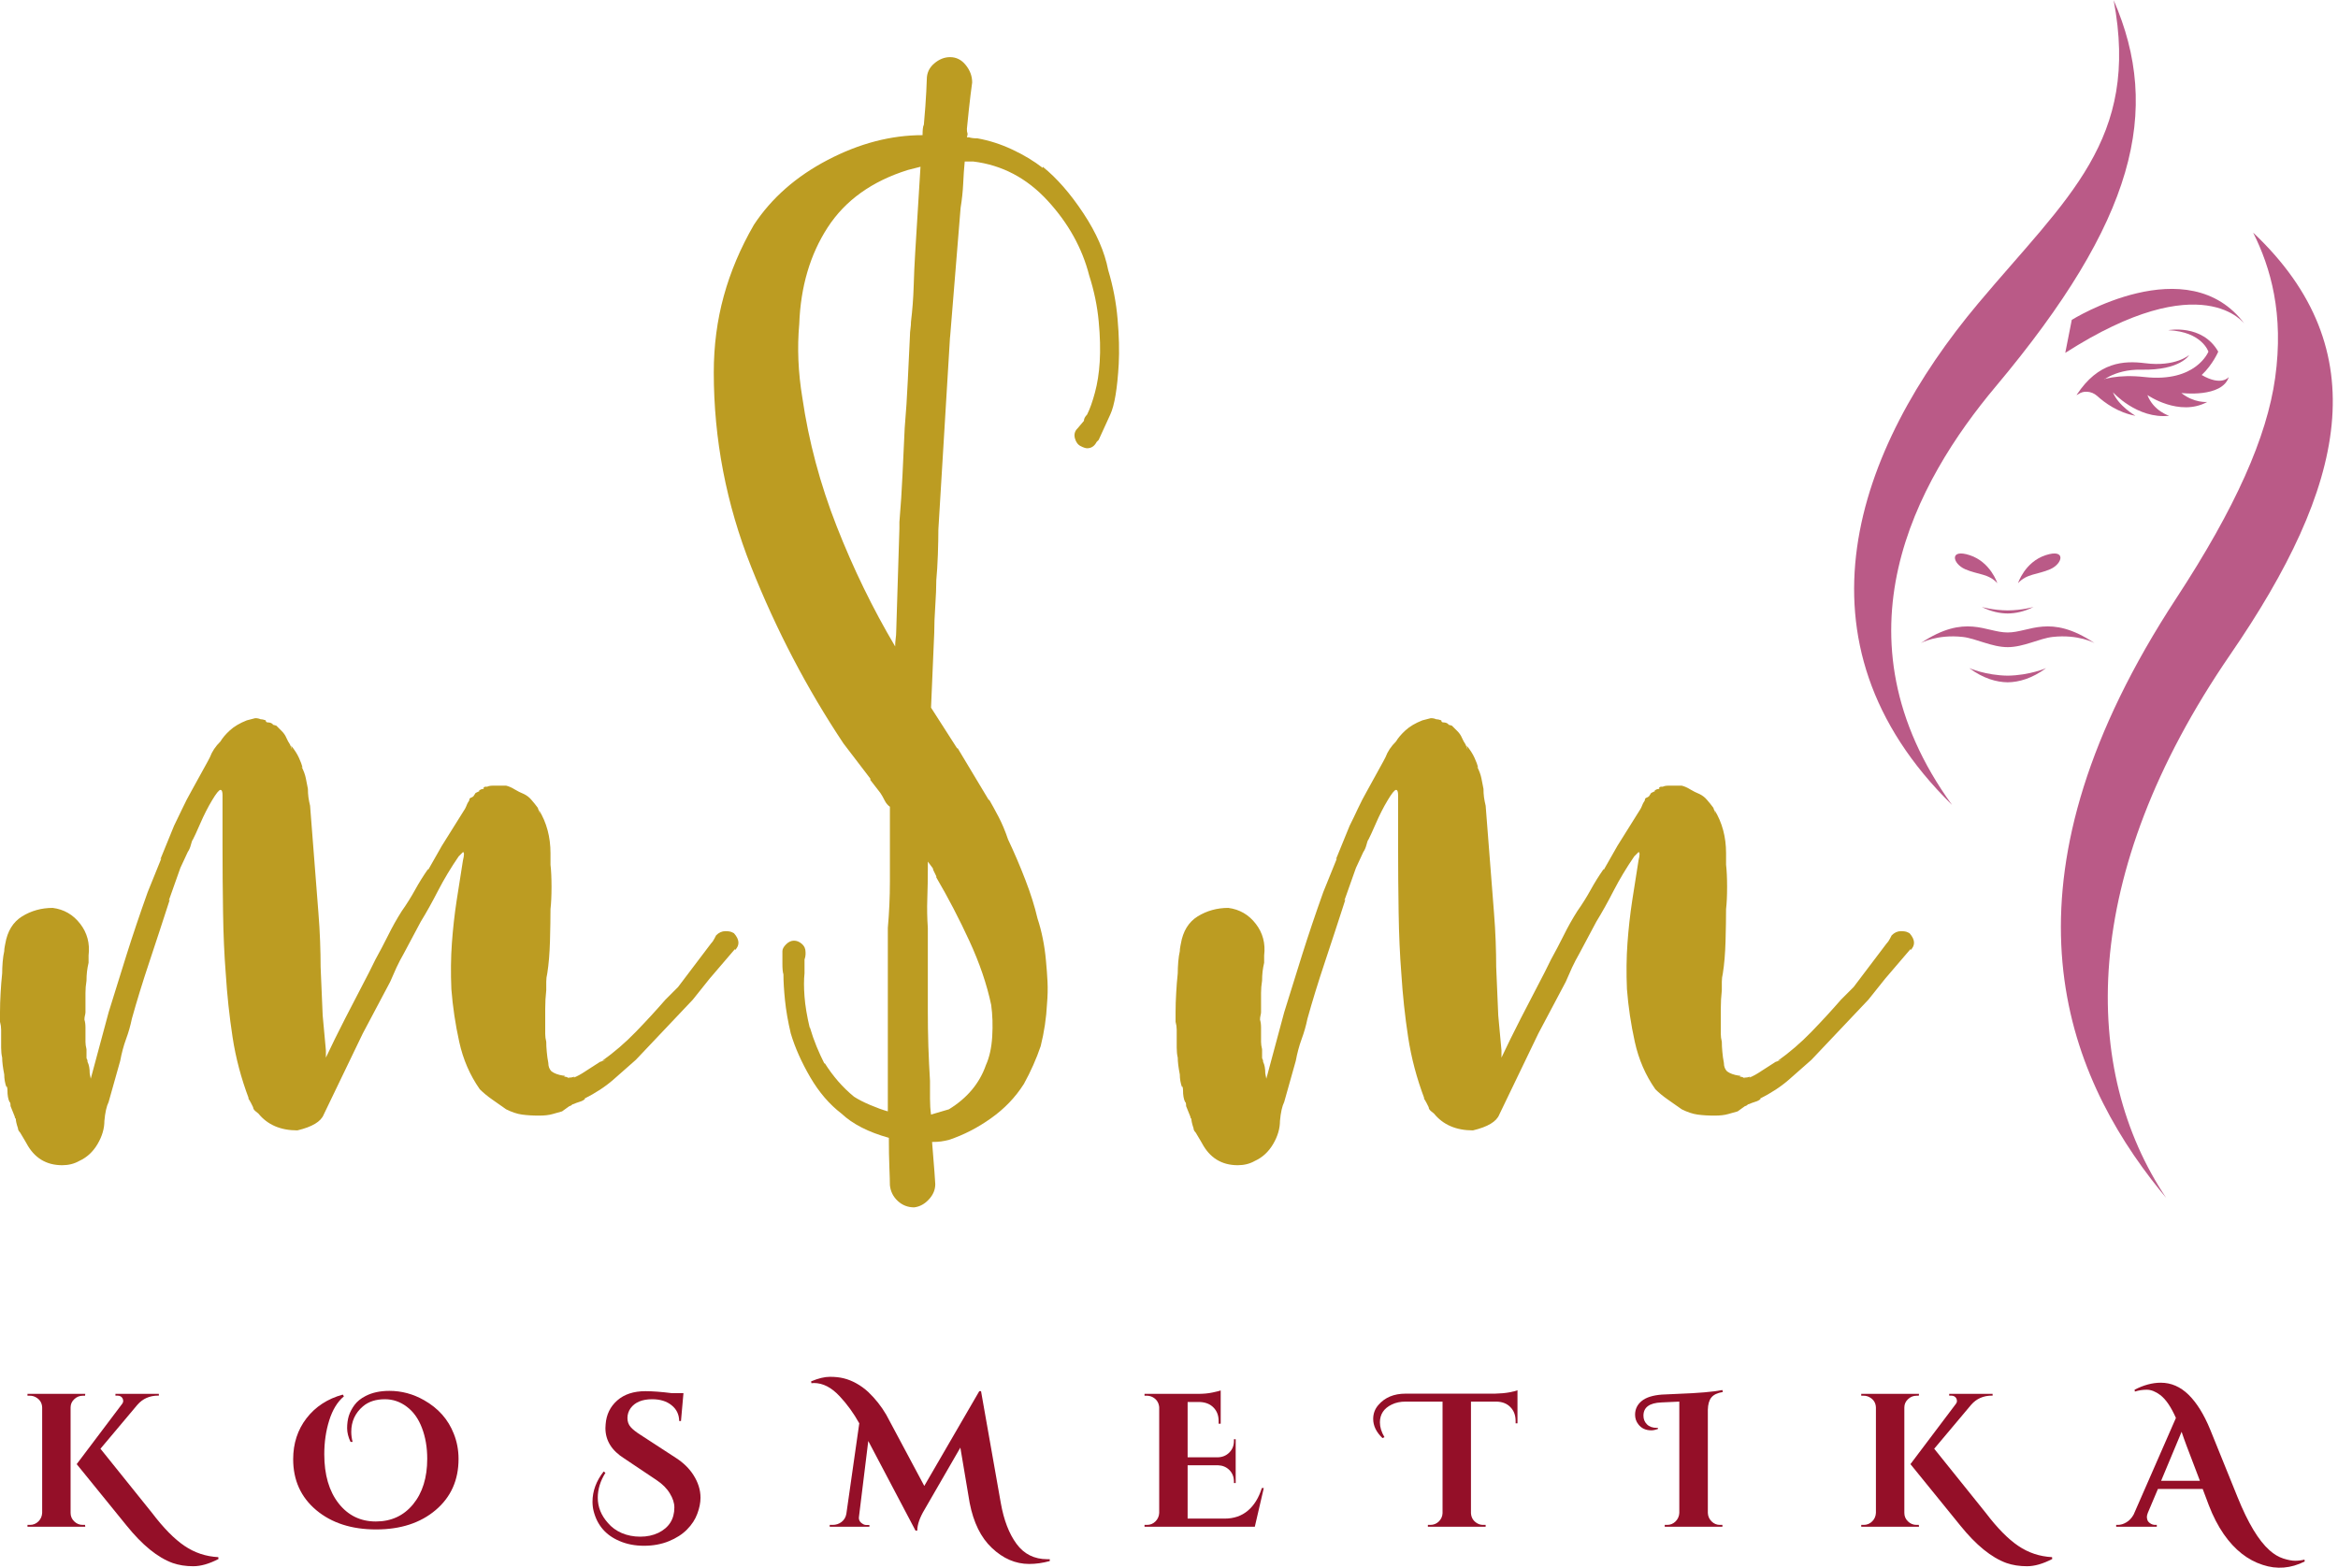 <svg xmlns="http://www.w3.org/2000/svg" xmlns:xlink="http://www.w3.org/1999/xlink" zoomAndPan="magnify" preserveAspectRatio="xMidYMid meet" version="1.0" viewBox="15.56 57.95 353.44 237.05"><defs><g/><clipPath id="6b56789a22"><path d="M 327 93 L 369 93 L 369 239.445 L 327 239.445 Z M 327 93 " clip-rule="nonzero"/></clipPath><clipPath id="95777b312b"><path d="M 295 57.945 L 339 57.945 L 339 180 L 295 180 Z M 295 57.945 " clip-rule="nonzero"/></clipPath></defs><g clip-path="url(#6b56789a22)"><path fill="#ba5a87" d="M 359.5 115.086 C 358.258 124.016 353.516 134.719 344.535 148.441 C 317.562 189.648 326.445 217.57 340.773 236.266 C 341.531 237.25 342.285 238.188 343.031 239.086 C 330.184 219.91 329.688 190.434 352.734 156.891 C 370.137 131.551 374.992 110.902 356.172 93.121 C 358.824 98.41 360.844 105.414 359.5 115.086 " fill-opacity="1" fill-rule="nonzero"/></g><path fill="#ba5a87" d="M 327.77 111.305 L 328.754 106.316 C 328.754 106.316 346.344 95.34 354.93 106.988 C 354.93 106.988 348.598 97.957 327.77 111.305 " fill-opacity="1" fill-rule="nonzero"/><path fill="#ba5a87" d="M 352.496 114.945 C 352.496 114.945 351.441 116.418 348.395 114.652 C 350.082 113.062 350.895 111.121 350.895 111.121 C 348.496 106.895 343.336 107.875 343.336 107.875 C 348.449 108.094 349.41 111.121 349.41 111.121 C 349.41 111.121 347.551 115.824 339.754 114.957 C 331.961 114.09 329.484 117.68 329.484 117.68 L 329.504 117.664 C 330.426 116.953 331.73 117.039 332.594 117.82 C 333.762 118.879 335.777 120.344 338.379 120.816 C 338.379 120.816 335.801 119.332 334.973 117.258 C 334.973 117.258 338.645 121.348 343.48 120.816 C 343.48 120.816 341.109 120.102 340.188 117.68 C 340.188 117.68 344.992 121.023 349.23 118.73 C 349.23 118.73 347.246 118.918 345.32 117.375 C 345.32 117.375 351.484 118.145 352.496 114.945 " fill-opacity="1" fill-rule="nonzero"/><path fill="#ba5a87" d="M 320.629 146.129 C 320.629 146.129 321.645 142.934 324.793 141.898 C 327.938 140.863 327.41 143.184 325.488 144.02 C 323.566 144.855 321.957 144.672 320.629 146.129 " fill-opacity="1" fill-rule="nonzero"/><path fill="#ba5a87" d="M 317.5 146.129 C 317.5 146.129 316.484 142.934 313.336 141.898 C 310.191 140.863 310.719 143.184 312.641 144.02 C 314.559 144.855 316.172 144.672 317.5 146.129 " fill-opacity="1" fill-rule="nonzero"/><path fill="#ba5a87" d="M 319.062 160.113 C 315.73 160.066 313.25 158.969 313.25 158.969 C 315.387 160.547 317.367 161.094 319.062 161.117 C 320.762 161.094 322.742 160.547 324.879 158.969 C 324.879 158.969 322.398 160.066 319.062 160.113 " fill-opacity="1" fill-rule="nonzero"/><path fill="#ba5a87" d="M 319.062 150.246 C 316.816 150.227 315.148 149.719 315.148 149.719 C 316.586 150.449 317.918 150.699 319.062 150.711 C 320.211 150.699 321.543 150.449 322.98 149.719 C 322.98 149.719 321.312 150.227 319.062 150.246 " fill-opacity="1" fill-rule="nonzero"/><path fill="#ba5a87" d="M 319.062 153.582 C 315.738 153.582 312.699 150.684 305.941 155.18 C 305.941 155.18 308.371 153.824 312.273 154.258 C 314.254 154.477 316.652 155.801 319.062 155.801 C 321.477 155.801 323.875 154.477 325.855 154.258 C 329.758 153.824 332.188 155.18 332.188 155.18 C 325.43 150.684 322.391 153.582 319.062 153.582 " fill-opacity="1" fill-rule="nonzero"/><g clip-path="url(#95777b312b)"><path fill="#ba5a87" d="M 317.25 116.398 C 338.34 91.258 342.371 74.707 335.086 57.977 C 339.078 79.09 328.078 87.789 314.637 103.793 C 296.152 125.809 285.539 154.996 310.648 179.652 C 292.23 154.199 305.227 130.73 317.25 116.398 " fill-opacity="1" fill-rule="nonzero"/></g><path fill="#ba5a87" d="M 329.484 117.68 C 329.484 117.68 331.98 116.129 332.898 115.922 C 332.898 115.922 334.973 113.758 339.266 113.848 C 345.207 113.969 346.508 111.625 346.508 111.625 C 346.508 111.625 344.449 113.457 339.836 112.867 C 336.664 112.465 332.75 112.633 329.484 117.68 " fill-opacity="1" fill-rule="nonzero"/><g fill="#bc9c22" fill-opacity="1"><g transform="translate(16.841, 221.697)"><g><path d="M 106.969 -22.312 C 107.383 -22.738 107.859 -22.953 108.391 -22.953 C 108.816 -22.953 109.141 -22.898 109.359 -22.797 L 109.672 -22.641 C 110.523 -21.68 110.578 -20.828 109.828 -20.078 L 109.828 -20.25 C 109.828 -20.25 109.484 -19.848 108.797 -19.047 C 108.109 -18.254 107.176 -17.164 106 -15.781 L 103.453 -12.594 L 94.844 -3.5 C 93.781 -2.551 92.641 -1.547 91.422 -0.484 C 90.203 0.578 88.738 1.535 87.031 2.391 L 87.188 2.391 C 86.977 2.598 86.688 2.754 86.312 2.859 C 85.945 2.973 85.656 3.082 85.438 3.188 C 85.332 3.188 85.227 3.238 85.125 3.344 C 85.02 3.445 84.91 3.5 84.797 3.5 L 83.688 4.297 C 83.258 4.41 82.781 4.547 82.25 4.703 C 81.719 4.859 81.031 4.938 80.188 4.938 C 79.227 4.938 78.375 4.883 77.625 4.781 C 76.883 4.676 76.086 4.41 75.234 3.984 C 74.492 3.453 73.773 2.945 73.078 2.469 C 72.391 1.988 71.781 1.484 71.25 0.953 C 69.758 -1.172 68.723 -3.562 68.141 -6.219 C 67.555 -8.875 67.16 -11.531 66.953 -14.188 C 66.848 -16.633 66.875 -18.945 67.031 -21.125 C 67.188 -23.301 67.426 -25.453 67.75 -27.578 L 68.703 -33.641 C 68.91 -34.484 68.91 -34.906 68.703 -34.906 C 68.703 -34.906 68.488 -34.691 68.062 -34.266 C 66.895 -32.566 65.859 -30.844 64.953 -29.094 C 64.055 -27.344 63.18 -25.773 62.328 -24.391 L 59.781 -19.609 C 59.352 -18.859 58.977 -18.141 58.656 -17.453 C 58.344 -16.766 58.023 -16.047 57.703 -15.297 L 53.562 -7.484 L 47.656 4.781 C 47.238 5.844 45.91 6.641 43.672 7.172 C 41.117 7.172 39.156 6.32 37.781 4.625 C 37.781 4.625 37.645 4.516 37.375 4.297 C 37.113 4.086 36.984 3.879 36.984 3.672 C 36.879 3.453 36.77 3.234 36.656 3.016 C 36.551 2.805 36.395 2.547 36.188 2.234 L 36.344 2.391 C 35.176 -0.691 34.352 -3.801 33.875 -6.938 C 33.395 -10.07 33.051 -13.285 32.844 -16.578 C 32.625 -19.336 32.488 -22.414 32.438 -25.812 C 32.383 -29.219 32.359 -32.566 32.359 -35.859 L 32.359 -43.516 C 32.359 -44.047 32.254 -44.312 32.047 -44.312 C 31.828 -44.312 31.398 -43.781 30.766 -42.719 C 30.129 -41.656 29.547 -40.508 29.016 -39.281 C 28.484 -38.062 28.109 -37.242 27.891 -36.828 C 27.785 -36.711 27.68 -36.441 27.578 -36.016 C 27.473 -35.598 27.312 -35.227 27.094 -34.906 L 25.984 -32.516 L 24.234 -27.578 L 24.391 -27.734 C 23.328 -24.441 22.289 -21.281 21.281 -18.25 C 20.27 -15.219 19.395 -12.375 18.656 -9.719 C 18.438 -8.656 18.141 -7.617 17.766 -6.609 C 17.398 -5.598 17.109 -4.508 16.891 -3.344 L 15.141 2.875 C 14.828 3.508 14.613 4.461 14.5 5.734 C 14.5 6.898 14.156 8.066 13.469 9.234 C 12.781 10.41 11.852 11.266 10.688 11.797 C 9.938 12.223 9.082 12.438 8.125 12.438 C 5.688 12.438 3.879 11.32 2.703 9.094 C 2.703 9.094 2.625 8.957 2.469 8.688 C 2.312 8.426 2.07 8.023 1.75 7.484 C 1.539 7.273 1.438 7.066 1.438 6.859 C 1.219 6.211 1.109 5.734 1.109 5.422 C 1.109 5.422 1.082 5.395 1.031 5.344 C 0.977 5.289 0.953 5.207 0.953 5.094 L 0.312 3.5 C 0.312 3.082 0.258 2.875 0.156 2.875 C -0.051 2.445 -0.156 1.859 -0.156 1.109 C -0.156 0.797 -0.207 0.586 -0.312 0.484 L -0.312 0.641 C -0.531 0.004 -0.641 -0.633 -0.641 -1.281 C -0.848 -2.344 -0.953 -3.191 -0.953 -3.828 C -1.055 -4.254 -1.109 -4.758 -1.109 -5.344 C -1.109 -5.926 -1.109 -6.43 -1.109 -6.859 C -1.109 -7.273 -1.109 -7.672 -1.109 -8.047 C -1.109 -8.422 -1.164 -8.82 -1.281 -9.25 L -1.281 -10.688 C -1.281 -11.633 -1.25 -12.613 -1.188 -13.625 C -1.133 -14.633 -1.055 -15.617 -0.953 -16.578 C -0.953 -17.109 -0.926 -17.691 -0.875 -18.328 C -0.82 -18.961 -0.742 -19.492 -0.641 -19.922 C -0.641 -20.141 -0.613 -20.379 -0.562 -20.641 C -0.508 -20.91 -0.484 -21.047 -0.484 -21.047 C -0.16 -22.953 0.688 -24.332 2.062 -25.188 C 3.445 -26.039 4.988 -26.469 6.688 -26.469 C 8.395 -26.25 9.781 -25.445 10.844 -24.062 C 11.906 -22.688 12.328 -21.094 12.109 -19.281 L 12.109 -18.172 C 11.898 -17.316 11.797 -16.414 11.797 -15.469 C 11.691 -14.82 11.641 -14.207 11.641 -13.625 C 11.641 -13.039 11.641 -12.379 11.641 -11.641 L 11.641 -10.688 C 11.641 -10.57 11.613 -10.41 11.562 -10.203 C 11.508 -9.992 11.484 -9.781 11.484 -9.562 C 11.586 -9.25 11.641 -8.852 11.641 -8.375 C 11.641 -7.895 11.641 -7.547 11.641 -7.328 C 11.641 -6.898 11.641 -6.523 11.641 -6.203 C 11.641 -5.891 11.691 -5.52 11.797 -5.094 L 11.797 -3.828 C 11.797 -3.723 11.82 -3.641 11.875 -3.578 C 11.926 -3.523 11.953 -3.395 11.953 -3.188 C 12.172 -2.758 12.281 -2.176 12.281 -1.438 L 12.438 -0.641 L 15.141 -10.688 C 15.992 -13.445 16.895 -16.336 17.844 -19.359 C 18.801 -22.391 19.867 -25.555 21.047 -28.859 L 23.109 -33.953 L 22.953 -33.797 L 25.031 -38.891 C 25.457 -39.742 25.879 -40.617 26.297 -41.516 C 26.723 -42.422 27.148 -43.25 27.578 -44 L 30.125 -48.625 C 30.344 -49.039 30.453 -49.25 30.453 -49.25 C 30.766 -50.102 31.297 -50.898 32.047 -51.641 C 32.359 -52.172 32.832 -52.727 33.469 -53.312 C 34.113 -53.906 34.969 -54.41 36.031 -54.828 L 37.297 -55.156 C 37.617 -55.156 37.883 -55.102 38.094 -55 C 38.312 -55 38.578 -54.941 38.891 -54.828 C 38.891 -54.617 39 -54.516 39.219 -54.516 C 39.531 -54.516 39.797 -54.41 40.016 -54.203 L 39.844 -54.203 L 40.484 -54.031 L 41.281 -53.234 C 41.602 -52.922 41.844 -52.578 42 -52.203 C 42.164 -51.828 42.352 -51.484 42.562 -51.172 L 42.875 -50.375 L 42.719 -51.016 C 43.25 -50.367 43.645 -49.754 43.906 -49.172 C 44.176 -48.586 44.363 -48.082 44.469 -47.656 L 44.312 -47.828 C 44.633 -47.18 44.848 -46.594 44.953 -46.062 C 45.055 -45.531 45.16 -45 45.266 -44.469 C 45.266 -44.051 45.289 -43.629 45.344 -43.203 C 45.406 -42.773 45.488 -42.348 45.594 -41.922 L 46.859 -25.672 C 46.973 -24.285 47.055 -22.875 47.109 -21.438 C 47.16 -20 47.188 -18.695 47.188 -17.531 L 47.5 -10.203 L 47.984 -4.938 L 47.984 -3.828 C 48.828 -5.629 49.805 -7.617 50.922 -9.797 C 52.047 -11.984 53.242 -14.297 54.516 -16.734 L 55.469 -18.656 C 56.113 -19.82 56.754 -21.039 57.391 -22.312 C 58.023 -23.594 58.711 -24.816 59.453 -25.984 C 60.203 -27.047 60.867 -28.109 61.453 -29.172 C 62.035 -30.234 62.695 -31.297 63.438 -32.359 L 63.438 -32.203 L 65.516 -35.859 L 69.016 -41.453 C 69.129 -41.66 69.211 -41.844 69.266 -42 C 69.316 -42.164 69.445 -42.406 69.656 -42.719 C 69.656 -42.938 69.734 -43.07 69.891 -43.125 C 70.055 -43.176 70.191 -43.254 70.297 -43.359 L 70.609 -43.844 L 71.25 -44.156 L 71.094 -44.156 C 71.301 -44.363 71.566 -44.469 71.891 -44.469 C 71.891 -44.469 71.863 -44.492 71.812 -44.547 C 71.758 -44.609 71.836 -44.691 72.047 -44.797 L 72.375 -44.797 C 72.582 -44.898 72.875 -44.953 73.25 -44.953 C 73.625 -44.953 74.02 -44.953 74.438 -44.953 C 74.656 -44.953 74.816 -44.953 74.922 -44.953 C 75.023 -44.953 75.129 -44.953 75.234 -44.953 C 75.66 -44.848 76.086 -44.66 76.516 -44.391 C 76.941 -44.129 77.422 -43.891 77.953 -43.672 C 78.379 -43.461 78.75 -43.172 79.062 -42.797 C 79.383 -42.43 79.703 -42.035 80.016 -41.609 L 80.344 -40.656 L 80.188 -41.281 C 81.352 -39.375 81.938 -37.195 81.938 -34.75 L 81.938 -33 C 82.039 -32.145 82.094 -31.023 82.094 -29.641 C 82.094 -28.266 82.039 -27.148 81.938 -26.297 C 81.938 -24.922 81.91 -23.301 81.859 -21.438 C 81.805 -19.582 81.672 -17.961 81.453 -16.578 C 81.348 -16.148 81.297 -15.723 81.297 -15.297 C 81.297 -14.879 81.297 -14.457 81.297 -14.031 C 81.191 -13.07 81.141 -12.141 81.141 -11.234 C 81.141 -10.336 81.141 -9.461 81.141 -8.609 C 81.141 -8.18 81.141 -7.781 81.141 -7.406 C 81.141 -7.039 81.191 -6.645 81.297 -6.219 C 81.297 -5.789 81.32 -5.285 81.375 -4.703 C 81.426 -4.117 81.504 -3.562 81.609 -3.031 C 81.609 -2.5 81.77 -2.07 82.094 -1.75 C 82.52 -1.438 83.102 -1.223 83.844 -1.109 C 83.844 -1.109 83.895 -1.109 84 -1.109 C 84.113 -1.109 84.113 -1.055 84 -0.953 C 84.32 -0.953 84.586 -0.848 84.797 -0.641 L 84.641 -0.797 C 84.961 -0.797 85.281 -0.848 85.594 -0.953 L 85.438 -0.797 C 85.969 -1.004 86.551 -1.32 87.188 -1.75 C 87.832 -2.176 88.578 -2.656 89.422 -3.188 L 90.391 -3.5 L 89.75 -3.344 C 91.551 -4.625 93.25 -6.086 94.844 -7.734 C 96.438 -9.379 97.926 -11 99.312 -12.594 L 101.219 -14.5 L 106.172 -21.047 C 106.379 -21.254 106.562 -21.516 106.719 -21.828 C 106.883 -22.148 106.969 -22.312 106.969 -22.312 Z M 106.969 -22.312 "/></g></g></g><g fill="#bc9c22" fill-opacity="1"><g transform="translate(123.947, 221.697)"><g><path d="M 59.141 -122.906 C 59.879 -120.457 60.352 -117.984 60.562 -115.484 C 60.781 -112.992 60.836 -110.738 60.734 -108.719 C 60.523 -105 60.098 -102.445 59.453 -101.062 L 57.703 -97.234 L 57.391 -96.922 C 57.066 -96.285 56.586 -95.969 55.953 -95.969 C 55.734 -95.969 55.414 -96.07 55 -96.281 C 54.57 -96.488 54.273 -96.883 54.109 -97.469 C 53.953 -98.062 54.086 -98.566 54.516 -98.984 L 55.469 -100.109 C 55.469 -100.422 55.629 -100.738 55.953 -101.062 C 56.379 -101.914 56.773 -103.031 57.141 -104.406 C 57.516 -105.789 57.754 -107.332 57.859 -109.031 C 57.973 -110.844 57.922 -112.891 57.703 -115.172 C 57.492 -117.453 57.016 -119.766 56.266 -122.109 C 55.203 -126.254 53.102 -130.023 49.969 -133.422 C 46.832 -136.828 43.086 -138.797 38.734 -139.328 L 37.453 -139.328 C 37.348 -138.266 37.27 -137.145 37.219 -135.969 C 37.164 -134.801 37.035 -133.582 36.828 -132.312 L 35.234 -112.703 L 35.234 -112.859 L 33.469 -83.688 C 33.469 -82.625 33.441 -81.348 33.391 -79.859 C 33.336 -78.367 33.258 -77.094 33.156 -76.031 C 33.156 -74.969 33.102 -73.664 33 -72.125 C 32.895 -70.582 32.844 -69.227 32.844 -68.062 L 32.359 -56.75 L 36.344 -50.531 L 36.344 -50.688 L 41.125 -42.719 L 41.125 -42.875 C 41.551 -42.133 42.031 -41.258 42.562 -40.25 C 43.094 -39.238 43.57 -38.098 44 -36.828 C 44.957 -34.805 45.832 -32.758 46.625 -30.688 C 47.426 -28.613 48.035 -26.676 48.453 -24.875 C 48.773 -23.914 49.039 -22.906 49.25 -21.844 C 49.469 -20.781 49.629 -19.66 49.734 -18.484 C 49.836 -17.422 49.914 -16.359 49.969 -15.297 C 50.02 -14.234 49.992 -13.117 49.891 -11.953 C 49.785 -9.828 49.469 -7.703 48.938 -5.578 C 48.613 -4.617 48.238 -3.66 47.812 -2.703 C 47.395 -1.754 46.922 -0.801 46.391 0.156 C 45.109 2.176 43.457 3.898 41.438 5.328 C 39.426 6.766 37.301 7.859 35.062 8.609 C 34.645 8.711 34.25 8.789 33.875 8.844 C 33.5 8.895 33.047 8.922 32.516 8.922 C 32.836 12.859 33 14.984 33 15.297 C 33 16.148 32.676 16.922 32.031 17.609 C 31.395 18.305 30.656 18.707 29.812 18.812 C 28.852 18.812 28.023 18.488 27.328 17.844 C 26.641 17.207 26.242 16.414 26.141 15.469 C 26.141 14.938 26.113 14.031 26.062 12.75 C 26.008 11.477 25.984 9.992 25.984 8.297 C 22.898 7.441 20.508 6.219 18.812 4.625 C 17 3.238 15.426 1.406 14.094 -0.875 C 12.77 -3.156 11.789 -5.359 11.156 -7.484 C 10.727 -9.297 10.438 -10.973 10.281 -12.516 C 10.125 -14.055 10.047 -15.359 10.047 -16.422 C 9.941 -16.734 9.891 -17.266 9.891 -18.016 L 9.891 -19.922 C 9.891 -20.242 10.07 -20.586 10.438 -20.953 C 10.812 -21.328 11.211 -21.516 11.641 -21.516 C 12.066 -21.516 12.461 -21.352 12.828 -21.031 C 13.203 -20.719 13.391 -20.297 13.391 -19.766 C 13.391 -19.766 13.391 -19.656 13.391 -19.438 C 13.391 -19.227 13.336 -18.969 13.234 -18.656 L 13.234 -16.578 C 13.129 -15.617 13.129 -14.445 13.234 -13.062 C 13.336 -11.688 13.602 -10.098 14.031 -8.297 L 14.031 -8.453 C 14.344 -7.391 14.688 -6.406 15.062 -5.5 C 15.438 -4.594 15.836 -3.719 16.266 -2.875 L 16.266 -3.031 C 17.535 -1.008 19.02 0.691 20.719 2.078 C 21.352 2.492 22.176 2.914 23.188 3.344 C 24.195 3.77 25.078 4.086 25.828 4.297 L 25.828 -23.438 C 26.035 -25.77 26.141 -28.102 26.141 -30.438 C 26.141 -32.781 26.141 -35.117 26.141 -37.453 L 26.141 -41.766 C 25.828 -41.973 25.562 -42.289 25.344 -42.719 C 25.133 -43.145 24.922 -43.52 24.703 -43.844 L 23.109 -45.906 L 23.266 -45.906 L 19.125 -51.328 C 13.602 -59.617 8.953 -68.52 5.172 -78.031 C 1.398 -87.539 -0.484 -97.344 -0.484 -107.438 C -0.484 -111.477 0.02 -115.332 1.031 -119 C 2.039 -122.664 3.555 -126.25 5.578 -129.75 C 8.234 -133.789 11.953 -137.062 16.734 -139.562 C 21.516 -142.062 26.297 -143.312 31.078 -143.312 C 31.078 -144.051 31.133 -144.582 31.25 -144.906 L 31.25 -144.578 C 31.457 -146.922 31.586 -148.703 31.641 -149.922 C 31.691 -151.141 31.719 -151.75 31.719 -151.75 C 31.719 -152.707 32.086 -153.504 32.828 -154.141 C 33.578 -154.785 34.379 -155.109 35.234 -155.109 C 36.18 -155.109 36.973 -154.707 37.609 -153.906 C 38.254 -153.113 38.578 -152.238 38.578 -151.281 C 38.578 -151.281 38.492 -150.641 38.328 -149.359 C 38.172 -148.086 37.988 -146.391 37.781 -144.266 C 37.781 -143.941 37.805 -143.727 37.859 -143.625 C 37.91 -143.52 37.883 -143.305 37.781 -142.984 L 38.094 -142.984 C 38.414 -142.879 38.844 -142.828 39.375 -142.828 C 41.176 -142.504 42.926 -141.941 44.625 -141.141 C 46.332 -140.348 47.875 -139.422 49.25 -138.359 L 49.25 -138.531 C 51.375 -136.82 53.422 -134.477 55.391 -131.5 C 57.359 -128.531 58.609 -125.664 59.141 -122.906 Z M 29.969 -125.609 L 30.766 -138.531 L 28.859 -138.047 C 23.43 -136.348 19.391 -133.453 16.734 -129.359 C 14.078 -125.266 12.645 -120.398 12.438 -114.766 C 12.113 -111.16 12.27 -107.441 12.906 -103.609 C 13.863 -97.023 15.594 -90.547 18.094 -84.172 C 20.594 -77.797 23.539 -71.738 26.938 -66 C 26.938 -66.414 26.961 -66.812 27.016 -67.188 C 27.066 -67.562 27.094 -67.906 27.094 -68.219 L 27.578 -83.844 L 27.578 -84.797 C 27.785 -87.242 27.941 -89.633 28.047 -91.969 C 28.16 -94.312 28.27 -96.648 28.375 -98.984 C 28.582 -101.43 28.738 -103.82 28.844 -106.156 C 28.957 -108.5 29.066 -110.785 29.172 -113.016 C 29.172 -113.336 29.195 -113.68 29.25 -114.047 C 29.301 -114.422 29.328 -114.77 29.328 -115.094 C 29.547 -116.895 29.68 -118.672 29.734 -120.422 C 29.785 -122.18 29.863 -123.91 29.969 -125.609 Z M 33.156 -31.078 L 33.156 -31.25 C 32.727 -32.094 32.566 -32.461 32.672 -32.359 C 32.785 -32.254 32.52 -32.625 31.875 -33.469 L 31.875 -32.359 C 31.875 -30.867 31.848 -29.379 31.797 -27.891 C 31.742 -26.41 31.77 -24.926 31.875 -23.438 L 31.875 -10.844 C 31.875 -9.145 31.898 -7.391 31.953 -5.578 C 32.016 -3.773 32.098 -2.02 32.203 -0.312 C 32.203 0.633 32.203 1.535 32.203 2.391 C 32.203 3.242 32.254 4.039 32.359 4.781 L 35.062 3.984 C 37.832 2.285 39.695 0.055 40.656 -2.703 C 41.188 -3.879 41.504 -5.316 41.609 -7.016 C 41.711 -8.711 41.66 -10.305 41.453 -11.797 C 40.805 -14.879 39.711 -18.094 38.172 -21.438 C 36.629 -24.789 34.957 -28.004 33.156 -31.078 Z M 33.156 -31.078 "/></g></g></g><g fill="#bc9c22" fill-opacity="1"><g transform="translate(194.555, 221.697)"><g><path d="M 106.969 -22.312 C 107.383 -22.738 107.859 -22.953 108.391 -22.953 C 108.816 -22.953 109.141 -22.898 109.359 -22.797 L 109.672 -22.641 C 110.523 -21.68 110.578 -20.828 109.828 -20.078 L 109.828 -20.25 C 109.828 -20.25 109.484 -19.848 108.797 -19.047 C 108.109 -18.254 107.176 -17.164 106 -15.781 L 103.453 -12.594 L 94.844 -3.5 C 93.781 -2.551 92.641 -1.547 91.422 -0.484 C 90.203 0.578 88.738 1.535 87.031 2.391 L 87.188 2.391 C 86.977 2.598 86.688 2.754 86.312 2.859 C 85.945 2.973 85.656 3.082 85.438 3.188 C 85.332 3.188 85.227 3.238 85.125 3.344 C 85.02 3.445 84.91 3.5 84.797 3.5 L 83.688 4.297 C 83.258 4.41 82.781 4.547 82.25 4.703 C 81.719 4.859 81.031 4.938 80.188 4.938 C 79.227 4.938 78.375 4.883 77.625 4.781 C 76.883 4.676 76.086 4.41 75.234 3.984 C 74.492 3.453 73.773 2.945 73.078 2.469 C 72.391 1.988 71.781 1.484 71.25 0.953 C 69.758 -1.172 68.723 -3.562 68.141 -6.219 C 67.555 -8.875 67.16 -11.531 66.953 -14.188 C 66.848 -16.633 66.875 -18.945 67.031 -21.125 C 67.188 -23.301 67.426 -25.453 67.75 -27.578 L 68.703 -33.641 C 68.91 -34.484 68.91 -34.906 68.703 -34.906 C 68.703 -34.906 68.488 -34.691 68.062 -34.266 C 66.895 -32.566 65.859 -30.844 64.953 -29.094 C 64.055 -27.344 63.18 -25.773 62.328 -24.391 L 59.781 -19.609 C 59.352 -18.859 58.977 -18.141 58.656 -17.453 C 58.344 -16.766 58.023 -16.047 57.703 -15.297 L 53.562 -7.484 L 47.656 4.781 C 47.238 5.844 45.91 6.641 43.672 7.172 C 41.117 7.172 39.156 6.32 37.781 4.625 C 37.781 4.625 37.645 4.516 37.375 4.297 C 37.113 4.086 36.984 3.879 36.984 3.672 C 36.879 3.453 36.77 3.234 36.656 3.016 C 36.551 2.805 36.395 2.547 36.188 2.234 L 36.344 2.391 C 35.176 -0.691 34.352 -3.801 33.875 -6.938 C 33.395 -10.07 33.051 -13.285 32.844 -16.578 C 32.625 -19.336 32.488 -22.414 32.438 -25.812 C 32.383 -29.219 32.359 -32.566 32.359 -35.859 L 32.359 -43.516 C 32.359 -44.047 32.254 -44.312 32.047 -44.312 C 31.828 -44.312 31.398 -43.781 30.766 -42.719 C 30.129 -41.656 29.547 -40.508 29.016 -39.281 C 28.484 -38.062 28.109 -37.242 27.891 -36.828 C 27.785 -36.711 27.68 -36.441 27.578 -36.016 C 27.473 -35.598 27.312 -35.227 27.094 -34.906 L 25.984 -32.516 L 24.234 -27.578 L 24.391 -27.734 C 23.328 -24.441 22.289 -21.281 21.281 -18.25 C 20.27 -15.219 19.395 -12.375 18.656 -9.719 C 18.438 -8.656 18.141 -7.617 17.766 -6.609 C 17.398 -5.598 17.109 -4.508 16.891 -3.344 L 15.141 2.875 C 14.828 3.508 14.613 4.461 14.5 5.734 C 14.5 6.898 14.156 8.066 13.469 9.234 C 12.781 10.41 11.852 11.266 10.688 11.797 C 9.938 12.223 9.082 12.438 8.125 12.438 C 5.688 12.438 3.879 11.32 2.703 9.094 C 2.703 9.094 2.625 8.957 2.469 8.688 C 2.312 8.426 2.07 8.023 1.75 7.484 C 1.539 7.273 1.438 7.066 1.438 6.859 C 1.219 6.211 1.109 5.734 1.109 5.422 C 1.109 5.422 1.082 5.395 1.031 5.344 C 0.977 5.289 0.953 5.207 0.953 5.094 L 0.312 3.5 C 0.312 3.082 0.258 2.875 0.156 2.875 C -0.051 2.445 -0.156 1.859 -0.156 1.109 C -0.156 0.797 -0.207 0.586 -0.312 0.484 L -0.312 0.641 C -0.531 0.004 -0.641 -0.633 -0.641 -1.281 C -0.848 -2.344 -0.953 -3.191 -0.953 -3.828 C -1.055 -4.254 -1.109 -4.758 -1.109 -5.344 C -1.109 -5.926 -1.109 -6.43 -1.109 -6.859 C -1.109 -7.273 -1.109 -7.672 -1.109 -8.047 C -1.109 -8.422 -1.164 -8.82 -1.281 -9.25 L -1.281 -10.688 C -1.281 -11.633 -1.25 -12.613 -1.188 -13.625 C -1.133 -14.633 -1.055 -15.617 -0.953 -16.578 C -0.953 -17.109 -0.926 -17.691 -0.875 -18.328 C -0.82 -18.961 -0.742 -19.492 -0.641 -19.922 C -0.641 -20.141 -0.613 -20.379 -0.562 -20.641 C -0.508 -20.91 -0.484 -21.047 -0.484 -21.047 C -0.16 -22.953 0.688 -24.332 2.062 -25.188 C 3.445 -26.039 4.988 -26.469 6.688 -26.469 C 8.395 -26.25 9.781 -25.445 10.844 -24.062 C 11.906 -22.688 12.328 -21.094 12.109 -19.281 L 12.109 -18.172 C 11.898 -17.316 11.797 -16.414 11.797 -15.469 C 11.691 -14.82 11.641 -14.207 11.641 -13.625 C 11.641 -13.039 11.641 -12.379 11.641 -11.641 L 11.641 -10.688 C 11.641 -10.57 11.613 -10.41 11.562 -10.203 C 11.508 -9.992 11.484 -9.781 11.484 -9.562 C 11.586 -9.25 11.641 -8.852 11.641 -8.375 C 11.641 -7.895 11.641 -7.547 11.641 -7.328 C 11.641 -6.898 11.641 -6.523 11.641 -6.203 C 11.641 -5.891 11.691 -5.52 11.797 -5.094 L 11.797 -3.828 C 11.797 -3.723 11.82 -3.641 11.875 -3.578 C 11.926 -3.523 11.953 -3.395 11.953 -3.188 C 12.172 -2.758 12.281 -2.176 12.281 -1.438 L 12.438 -0.641 L 15.141 -10.688 C 15.992 -13.445 16.895 -16.336 17.844 -19.359 C 18.801 -22.391 19.867 -25.555 21.047 -28.859 L 23.109 -33.953 L 22.953 -33.797 L 25.031 -38.891 C 25.457 -39.742 25.879 -40.617 26.297 -41.516 C 26.723 -42.422 27.148 -43.25 27.578 -44 L 30.125 -48.625 C 30.344 -49.039 30.453 -49.25 30.453 -49.25 C 30.766 -50.102 31.297 -50.898 32.047 -51.641 C 32.359 -52.172 32.832 -52.727 33.469 -53.312 C 34.113 -53.906 34.969 -54.41 36.031 -54.828 L 37.297 -55.156 C 37.617 -55.156 37.883 -55.102 38.094 -55 C 38.312 -55 38.578 -54.941 38.891 -54.828 C 38.891 -54.617 39 -54.516 39.219 -54.516 C 39.531 -54.516 39.797 -54.41 40.016 -54.203 L 39.844 -54.203 L 40.484 -54.031 L 41.281 -53.234 C 41.602 -52.922 41.844 -52.578 42 -52.203 C 42.164 -51.828 42.352 -51.484 42.562 -51.172 L 42.875 -50.375 L 42.719 -51.016 C 43.25 -50.367 43.645 -49.754 43.906 -49.172 C 44.176 -48.586 44.363 -48.082 44.469 -47.656 L 44.312 -47.828 C 44.633 -47.18 44.848 -46.594 44.953 -46.062 C 45.055 -45.531 45.16 -45 45.266 -44.469 C 45.266 -44.051 45.289 -43.629 45.344 -43.203 C 45.406 -42.773 45.488 -42.348 45.594 -41.922 L 46.859 -25.672 C 46.973 -24.285 47.055 -22.875 47.109 -21.438 C 47.16 -20 47.188 -18.695 47.188 -17.531 L 47.5 -10.203 L 47.984 -4.938 L 47.984 -3.828 C 48.828 -5.629 49.805 -7.617 50.922 -9.797 C 52.047 -11.984 53.242 -14.297 54.516 -16.734 L 55.469 -18.656 C 56.113 -19.82 56.754 -21.039 57.391 -22.312 C 58.023 -23.594 58.711 -24.816 59.453 -25.984 C 60.203 -27.047 60.867 -28.109 61.453 -29.172 C 62.035 -30.234 62.695 -31.297 63.438 -32.359 L 63.438 -32.203 L 65.516 -35.859 L 69.016 -41.453 C 69.129 -41.66 69.211 -41.844 69.266 -42 C 69.316 -42.164 69.445 -42.406 69.656 -42.719 C 69.656 -42.938 69.734 -43.07 69.891 -43.125 C 70.055 -43.176 70.191 -43.254 70.297 -43.359 L 70.609 -43.844 L 71.25 -44.156 L 71.094 -44.156 C 71.301 -44.363 71.566 -44.469 71.891 -44.469 C 71.891 -44.469 71.863 -44.492 71.812 -44.547 C 71.758 -44.609 71.836 -44.691 72.047 -44.797 L 72.375 -44.797 C 72.582 -44.898 72.875 -44.953 73.25 -44.953 C 73.625 -44.953 74.02 -44.953 74.438 -44.953 C 74.656 -44.953 74.816 -44.953 74.922 -44.953 C 75.023 -44.953 75.129 -44.953 75.234 -44.953 C 75.66 -44.848 76.086 -44.66 76.516 -44.391 C 76.941 -44.129 77.422 -43.891 77.953 -43.672 C 78.379 -43.461 78.75 -43.172 79.062 -42.797 C 79.383 -42.43 79.703 -42.035 80.016 -41.609 L 80.344 -40.656 L 80.188 -41.281 C 81.352 -39.375 81.938 -37.195 81.938 -34.75 L 81.938 -33 C 82.039 -32.145 82.094 -31.023 82.094 -29.641 C 82.094 -28.266 82.039 -27.148 81.938 -26.297 C 81.938 -24.922 81.91 -23.301 81.859 -21.438 C 81.805 -19.582 81.672 -17.961 81.453 -16.578 C 81.348 -16.148 81.297 -15.723 81.297 -15.297 C 81.297 -14.879 81.297 -14.457 81.297 -14.031 C 81.191 -13.07 81.141 -12.141 81.141 -11.234 C 81.141 -10.336 81.141 -9.461 81.141 -8.609 C 81.141 -8.18 81.141 -7.781 81.141 -7.406 C 81.141 -7.039 81.191 -6.645 81.297 -6.219 C 81.297 -5.789 81.32 -5.285 81.375 -4.703 C 81.426 -4.117 81.504 -3.562 81.609 -3.031 C 81.609 -2.5 81.77 -2.07 82.094 -1.75 C 82.52 -1.438 83.102 -1.223 83.844 -1.109 C 83.844 -1.109 83.895 -1.109 84 -1.109 C 84.113 -1.109 84.113 -1.055 84 -0.953 C 84.32 -0.953 84.586 -0.848 84.797 -0.641 L 84.641 -0.797 C 84.961 -0.797 85.281 -0.848 85.594 -0.953 L 85.438 -0.797 C 85.969 -1.004 86.551 -1.32 87.188 -1.75 C 87.832 -2.176 88.578 -2.656 89.422 -3.188 L 90.391 -3.5 L 89.75 -3.344 C 91.551 -4.625 93.25 -6.086 94.844 -7.734 C 96.438 -9.379 97.926 -11 99.312 -12.594 L 101.219 -14.5 L 106.172 -21.047 C 106.379 -21.254 106.562 -21.516 106.719 -21.828 C 106.883 -22.148 106.969 -22.312 106.969 -22.312 Z M 106.969 -22.312 "/></g></g></g><g fill="#940f28" fill-opacity="1"><g transform="translate(18.512, 288.801)"><g><path d="M 1.578 -0.281 C 2.078 -0.281 2.504 -0.457 2.859 -0.812 C 3.211 -1.164 3.398 -1.594 3.422 -2.094 L 3.422 -18.031 C 3.398 -18.719 3.082 -19.234 2.469 -19.578 C 2.195 -19.734 1.898 -19.812 1.578 -19.812 L 1.203 -19.812 L 1.203 -20.094 L 9.938 -20.094 L 9.906 -19.812 L 9.562 -19.812 C 9.062 -19.812 8.629 -19.633 8.266 -19.281 C 7.898 -18.938 7.719 -18.52 7.719 -18.031 L 7.719 -2.094 C 7.719 -1.594 7.898 -1.164 8.266 -0.812 C 8.629 -0.457 9.062 -0.281 9.562 -0.281 L 9.906 -0.281 L 9.938 0 L 1.203 0 L 1.203 -0.281 Z M 30.078 4.875 C 28.68 5.602 27.41 5.969 26.266 5.969 C 25.117 5.969 24.082 5.805 23.156 5.484 C 20.883 4.66 18.562 2.773 16.188 -0.172 L 8.641 -9.469 L 15.438 -18.484 C 15.594 -18.672 15.672 -18.844 15.672 -19 C 15.672 -19.156 15.641 -19.289 15.578 -19.406 C 15.43 -19.688 15.164 -19.828 14.781 -19.828 L 14.5 -19.828 L 14.5 -20.094 L 21.062 -20.094 L 21.062 -19.828 L 20.953 -19.828 C 19.672 -19.828 18.629 -19.367 17.828 -18.453 L 12.234 -11.797 L 20.031 -2.094 C 21.77 0.195 23.406 1.859 24.938 2.891 C 26.469 3.93 28.172 4.5 30.047 4.594 Z M 30.078 4.875 "/></g></g></g><g fill="#940f28" fill-opacity="1"><g transform="translate(59.02, 288.801)"><g><path d="M 9.531 -12.828 C 9.188 -13.555 9.016 -14.25 9.016 -14.906 C 9.016 -15.57 9.098 -16.188 9.266 -16.75 C 9.441 -17.312 9.727 -17.863 10.125 -18.406 C 10.531 -18.957 11.098 -19.414 11.828 -19.781 C 12.816 -20.289 14.008 -20.547 15.406 -20.547 C 17.25 -20.547 18.992 -20.078 20.641 -19.141 C 22.797 -17.922 24.297 -16.227 25.141 -14.062 C 25.617 -12.875 25.859 -11.602 25.859 -10.25 C 25.859 -7.051 24.703 -4.473 22.391 -2.516 C 20.086 -0.566 17.086 0.406 13.391 0.406 C 9.691 0.406 6.676 -0.566 4.344 -2.516 C 2.02 -4.473 0.859 -7.039 0.859 -10.219 C 0.859 -12.594 1.531 -14.656 2.875 -16.406 C 4.227 -18.156 6.055 -19.348 8.359 -19.984 L 8.531 -19.719 C 7.551 -18.895 6.812 -17.688 6.312 -16.094 C 5.812 -14.508 5.562 -12.801 5.562 -10.969 C 5.562 -7.863 6.281 -5.391 7.719 -3.547 C 9.156 -1.711 11.035 -0.797 13.359 -0.797 C 15.68 -0.797 17.555 -1.66 18.984 -3.391 C 20.41 -5.129 21.125 -7.426 21.125 -10.281 C 21.125 -12 20.859 -13.551 20.328 -14.938 C 19.805 -16.32 19.047 -17.391 18.047 -18.141 C 17.055 -18.898 15.945 -19.281 14.719 -19.281 C 13.363 -19.281 12.266 -18.926 11.422 -18.219 C 10.234 -17.207 9.641 -15.922 9.641 -14.359 C 9.641 -13.859 9.707 -13.348 9.844 -12.828 Z M 9.531 -12.828 "/></g></g></g><g fill="#940f28" fill-opacity="1"><g transform="translate(104.38, 288.801)"><g><path d="M 2.703 -8.156 C 1.93 -6.926 1.547 -5.672 1.547 -4.391 C 1.547 -2.992 2.055 -1.723 3.078 -0.578 C 3.629 0.078 4.328 0.586 5.172 0.953 C 6.023 1.316 6.957 1.5 7.969 1.5 C 8.988 1.5 9.898 1.305 10.703 0.922 C 12.316 0.129 13.125 -1.148 13.125 -2.922 C 13.125 -3.598 12.895 -4.305 12.438 -5.047 C 11.988 -5.797 11.316 -6.469 10.422 -7.062 L 5.547 -10.328 C 3.648 -11.516 2.703 -13.047 2.703 -14.922 C 2.703 -15.117 2.711 -15.312 2.734 -15.5 C 2.848 -16.969 3.43 -18.164 4.484 -19.094 C 5.547 -20.031 6.969 -20.5 8.75 -20.5 C 9.844 -20.5 11.164 -20.398 12.719 -20.203 L 14.5 -20.203 L 14.125 -15.984 L 13.859 -15.984 C 13.836 -16.984 13.453 -17.781 12.703 -18.375 C 11.961 -18.977 10.984 -19.281 9.766 -19.281 C 8.266 -19.281 7.18 -18.832 6.516 -17.938 C 6.191 -17.477 6.031 -16.977 6.031 -16.438 C 6.031 -15.906 6.191 -15.453 6.516 -15.078 C 6.836 -14.711 7.352 -14.305 8.062 -13.859 L 13.438 -10.359 C 14.52 -9.648 15.367 -8.816 15.984 -7.859 C 16.711 -6.734 17.078 -5.578 17.078 -4.391 C 17.078 -3.629 16.914 -2.82 16.594 -1.969 C 16.281 -1.113 15.766 -0.32 15.047 0.406 C 14.336 1.133 13.414 1.727 12.281 2.188 C 11.156 2.645 9.906 2.875 8.531 2.875 C 7.164 2.875 5.93 2.633 4.828 2.156 C 2.773 1.289 1.473 -0.211 0.922 -2.359 C 0.805 -2.816 0.75 -3.289 0.75 -3.781 C 0.75 -5.395 1.312 -6.922 2.438 -8.359 Z M 2.703 -8.156 "/></g></g></g><g fill="#940f28" fill-opacity="1"><g transform="translate(140.927, 288.801)"><g><path d="M -2.75 -21.984 C -1.664 -22.441 -0.723 -22.672 0.078 -22.672 C 0.891 -22.672 1.598 -22.594 2.203 -22.438 C 2.816 -22.289 3.441 -22.039 4.078 -21.688 C 4.723 -21.332 5.328 -20.895 5.891 -20.375 C 6.953 -19.363 7.859 -18.219 8.609 -16.938 L 14.359 -6.172 L 22.672 -20.5 L 22.938 -20.5 L 25.922 -3.609 C 26.379 -1.016 27.172 1.047 28.297 2.578 C 29.43 4.129 30.984 4.906 32.953 4.906 C 33.086 4.906 33.211 4.906 33.328 4.906 L 33.328 5.188 C 32.273 5.477 31.238 5.625 30.219 5.625 C 28.156 5.625 26.27 4.812 24.562 3.188 C 22.914 1.633 21.801 -0.629 21.219 -3.609 L 19.812 -11.969 L 14.406 -2.609 C 13.676 -1.398 13.305 -0.336 13.297 0.578 L 13.031 0.578 L 5.891 -12.969 L 4.484 -1.5 C 4.422 -1.051 4.609 -0.695 5.047 -0.438 C 5.223 -0.32 5.406 -0.266 5.594 -0.266 L 6.062 -0.266 L 6.062 0 L 0.062 0 L 0.062 -0.281 L 0.516 -0.281 C 1.016 -0.281 1.457 -0.426 1.844 -0.719 C 2.238 -1.02 2.484 -1.43 2.578 -1.953 L 4.531 -15.641 C 3.676 -17.172 2.691 -18.531 1.578 -19.719 C 0.336 -21.062 -0.961 -21.734 -2.328 -21.734 C -2.461 -21.734 -2.586 -21.723 -2.703 -21.703 Z M -2.75 -21.984 "/></g></g></g><g fill="#940f28" fill-opacity="1"><g transform="translate(187.377, 288.801)"><g><path d="M 1.578 -0.281 C 2.078 -0.281 2.504 -0.457 2.859 -0.812 C 3.211 -1.164 3.398 -1.594 3.422 -2.094 L 3.422 -18.078 C 3.359 -18.754 3.039 -19.254 2.469 -19.578 C 2.176 -19.734 1.879 -19.812 1.578 -19.812 L 1.203 -19.812 L 1.203 -20.094 L 9.266 -20.094 C 10.109 -20.094 10.844 -20.16 11.469 -20.297 C 12.102 -20.43 12.52 -20.535 12.719 -20.609 L 12.719 -15.578 L 12.406 -15.578 L 12.406 -15.938 C 12.414 -16.789 12.164 -17.477 11.656 -18 C 11.156 -18.531 10.473 -18.816 9.609 -18.859 L 7.719 -18.859 L 7.719 -10.5 L 12.281 -10.5 C 12.988 -10.52 13.57 -10.766 14.031 -11.234 C 14.488 -11.703 14.719 -12.281 14.719 -12.969 L 14.719 -13.234 L 14.984 -13.234 L 14.984 -6.609 L 14.719 -6.609 L 14.719 -6.828 C 14.719 -7.535 14.488 -8.117 14.031 -8.578 C 13.57 -9.035 13 -9.273 12.312 -9.297 L 7.719 -9.297 L 7.719 -1.234 L 13.312 -1.234 C 14.707 -1.234 15.879 -1.633 16.828 -2.438 C 17.773 -3.238 18.477 -4.379 18.938 -5.859 L 19.234 -5.859 L 17.875 0 L 1.203 0 L 1.203 -0.281 Z M 1.578 -0.281 "/></g></g></g><g fill="#940f28" fill-opacity="1"><g transform="translate(225.273, 288.801)"><g><path d="M -0.719 -13.406 C -1.656 -14.301 -2.125 -15.266 -2.125 -16.297 C -2.125 -17.109 -1.863 -17.812 -1.344 -18.406 C -0.363 -19.551 1.004 -20.125 2.766 -20.125 L 16.281 -20.125 C 17.125 -20.145 17.859 -20.211 18.484 -20.328 C 19.117 -20.453 19.52 -20.555 19.688 -20.641 L 19.688 -15.641 L 19.406 -15.641 L 19.406 -15.984 C 19.406 -16.848 19.145 -17.547 18.625 -18.078 C 18.113 -18.617 17.414 -18.898 16.531 -18.922 L 12.656 -18.922 L 12.656 -2.062 C 12.695 -1.375 13.016 -0.859 13.609 -0.516 C 13.879 -0.359 14.176 -0.281 14.5 -0.281 L 14.875 -0.281 L 14.875 0 L 6.141 0 L 6.141 -0.281 L 6.516 -0.281 C 7.016 -0.281 7.441 -0.453 7.797 -0.797 C 8.148 -1.148 8.336 -1.562 8.359 -2.031 L 8.359 -18.922 L 2.766 -18.922 C 1.973 -18.922 1.281 -18.773 0.688 -18.484 C -0.508 -17.91 -1.109 -17.008 -1.109 -15.781 C -1.109 -15.062 -0.879 -14.316 -0.422 -13.547 Z M -0.719 -13.406 "/></g></g></g><g fill="#940f28" fill-opacity="1"><g transform="translate(263.972, 288.801)"><g><path d="M 11.594 -0.281 L 11.969 -0.281 L 11.969 0 L 3.25 0 L 3.25 -0.281 L 3.625 -0.281 C 4.113 -0.281 4.535 -0.457 4.891 -0.812 C 5.242 -1.164 5.43 -1.594 5.453 -2.094 L 5.453 -18.922 L 2.734 -18.797 C 0.93 -18.723 0.031 -18.055 0.031 -16.797 C 0.031 -16.273 0.207 -15.836 0.562 -15.484 C 0.914 -15.129 1.41 -14.953 2.047 -14.953 C 2.098 -14.953 2.156 -14.953 2.219 -14.953 L 2.219 -14.781 C 1.832 -14.645 1.504 -14.578 1.234 -14.578 C 0.367 -14.578 -0.289 -14.883 -0.75 -15.5 C -1.07 -15.914 -1.234 -16.395 -1.234 -16.938 C -1.234 -17.781 -0.898 -18.473 -0.234 -19.016 C 0.422 -19.555 1.438 -19.879 2.812 -19.984 C 3.062 -19.992 3.863 -20.031 5.219 -20.094 C 8.32 -20.207 10.57 -20.398 11.969 -20.672 L 12.031 -20.375 C 11.207 -20.238 10.629 -19.961 10.297 -19.547 C 9.961 -19.129 9.785 -18.508 9.766 -17.688 L 9.766 -2.094 C 9.785 -1.594 9.973 -1.164 10.328 -0.812 C 10.68 -0.457 11.102 -0.281 11.594 -0.281 Z M 11.594 -0.281 "/></g></g></g><g fill="#940f28" fill-opacity="1"><g transform="translate(295.724, 288.801)"><g><path d="M 1.578 -0.281 C 2.078 -0.281 2.504 -0.457 2.859 -0.812 C 3.211 -1.164 3.398 -1.594 3.422 -2.094 L 3.422 -18.031 C 3.398 -18.719 3.082 -19.234 2.469 -19.578 C 2.195 -19.734 1.898 -19.812 1.578 -19.812 L 1.203 -19.812 L 1.203 -20.094 L 9.938 -20.094 L 9.906 -19.812 L 9.562 -19.812 C 9.062 -19.812 8.629 -19.633 8.266 -19.281 C 7.898 -18.938 7.719 -18.52 7.719 -18.031 L 7.719 -2.094 C 7.719 -1.594 7.898 -1.164 8.266 -0.812 C 8.629 -0.457 9.062 -0.281 9.562 -0.281 L 9.906 -0.281 L 9.938 0 L 1.203 0 L 1.203 -0.281 Z M 30.078 4.875 C 28.68 5.602 27.41 5.969 26.266 5.969 C 25.117 5.969 24.082 5.805 23.156 5.484 C 20.883 4.66 18.562 2.773 16.188 -0.172 L 8.641 -9.469 L 15.438 -18.484 C 15.594 -18.672 15.672 -18.844 15.672 -19 C 15.672 -19.156 15.641 -19.289 15.578 -19.406 C 15.43 -19.688 15.164 -19.828 14.781 -19.828 L 14.5 -19.828 L 14.5 -20.094 L 21.062 -20.094 L 21.062 -19.828 L 20.953 -19.828 C 19.672 -19.828 18.629 -19.367 17.828 -18.453 L 12.234 -11.797 L 20.031 -2.094 C 21.77 0.195 23.406 1.859 24.938 2.891 C 26.469 3.93 28.172 4.5 30.047 4.594 Z M 30.078 4.875 "/></g></g></g><g fill="#940f28" fill-opacity="1"><g transform="translate(336.232, 288.801)"><g><path d="M 27.734 5.25 C 25.641 6.301 23.523 6.473 21.391 5.766 C 19.109 5.035 17.145 3.488 15.5 1.125 C 14.625 -0.145 13.867 -1.609 13.234 -3.266 L 12.312 -5.719 L 5.547 -5.719 L 4.016 -2.094 C 3.922 -1.844 3.875 -1.641 3.875 -1.484 C 3.875 -1.336 3.906 -1.172 3.969 -0.984 C 4.039 -0.805 4.188 -0.645 4.406 -0.5 C 4.625 -0.352 4.867 -0.281 5.141 -0.281 L 5.375 -0.281 L 5.375 0 L -0.766 0 L -0.766 -0.281 L -0.516 -0.281 C -0.078 -0.281 0.352 -0.41 0.781 -0.672 C 1.219 -0.93 1.582 -1.32 1.875 -1.844 L 8.266 -16.453 C 7.523 -18.129 6.734 -19.285 5.891 -19.922 C 5.18 -20.453 4.504 -20.719 3.859 -20.719 C 3.223 -20.719 2.625 -20.625 2.062 -20.438 L 2.016 -20.719 C 3.391 -21.426 4.707 -21.781 5.969 -21.781 C 7.539 -21.781 8.945 -21.172 10.188 -19.953 C 11.414 -18.742 12.5 -17 13.438 -14.719 L 17.594 -4.453 C 19.164 -0.566 20.773 2.102 22.422 3.562 C 23.086 4.156 23.773 4.566 24.484 4.797 C 25.191 5.023 25.789 5.141 26.281 5.141 C 26.77 5.141 27.242 5.082 27.703 4.969 Z M 6.031 -6.953 L 11.891 -6.953 L 9.875 -12.25 C 9.781 -12.52 9.645 -12.891 9.469 -13.359 C 9.301 -13.828 9.188 -14.16 9.125 -14.359 Z M 6.031 -6.953 "/></g></g></g></svg>